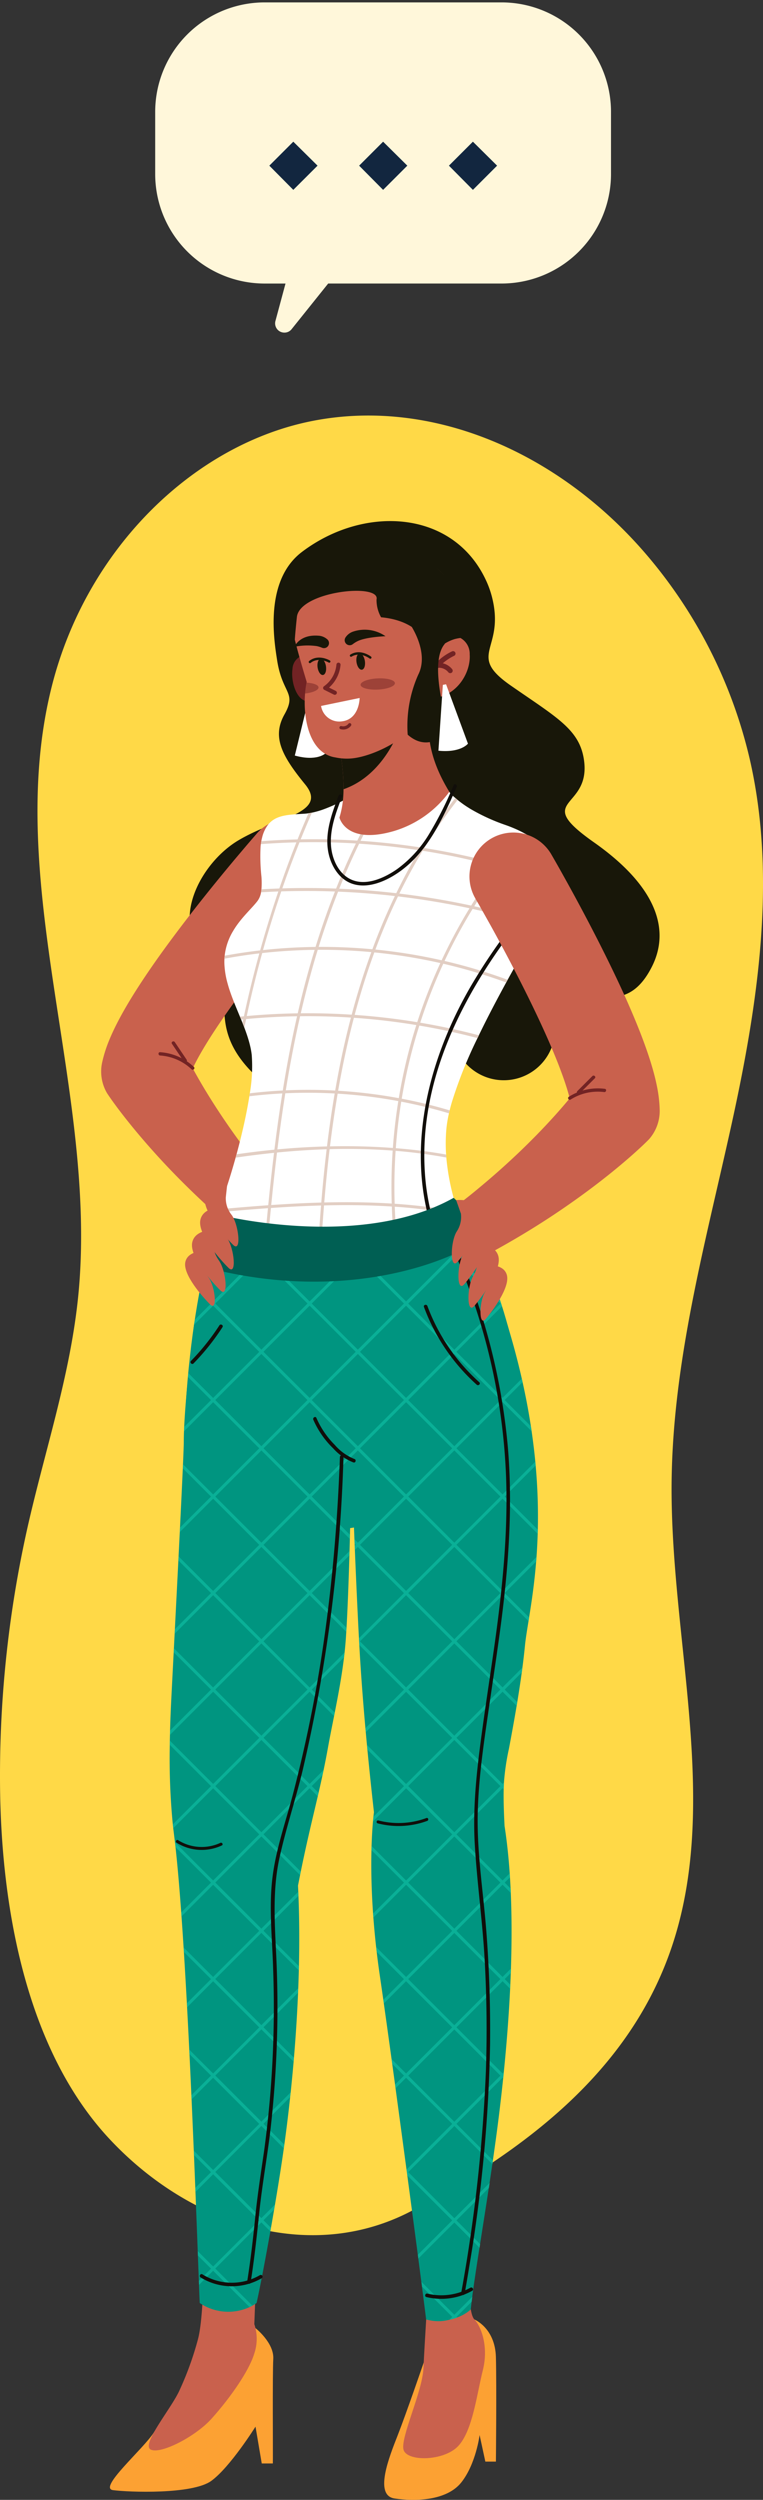 <svg xmlns="http://www.w3.org/2000/svg" xmlns:xlink="http://www.w3.org/1999/xlink" width="158.932" height="520.505" viewBox="0 0 158.932 520.505">
  <rect x="0" y="0" width="158.932" height="520.505" fill="#333333" stroke="none"/>
  <defs>
    <clipPath id="clip-path">
      <rect id="Rectángulo_38838" data-name="Rectángulo 38838" width="116.348" height="412.009" fill="none"/>
    </clipPath>
    <clipPath id="clip-path-3">
      <rect id="Rectángulo_38834" data-name="Rectángulo 38834" width="76.685" height="229.099" fill="none"/>
    </clipPath>
    <clipPath id="clip-path-4">
      <rect id="Rectángulo_38835" data-name="Rectángulo 38835" width="2.808" height="2.266" transform="translate(0)" fill="none"/>
    </clipPath>
    <clipPath id="clip-path-5">
      <rect id="Rectángulo_38836" data-name="Rectángulo 38836" width="7.151" height="2.357" transform="translate(0)" fill="none"/>
    </clipPath>
  </defs>
  <g id="Grupo_159038" data-name="Grupo 159038" transform="translate(-201.898 -2192.5)">
    <g id="Grupo_157971" data-name="Grupo 157971" transform="translate(199 2174.999)">
      <g id="Grupo_157495" data-name="Grupo 157495" transform="translate(2.898 104.02)">
        <g id="Grupo_157493" data-name="Grupo 157493" transform="translate(0 0)">
          <path id="Trazado_114544" data-name="Trazado 114544" d="M144.794,418.088c22.057-11.987,44.932-28.161,53.816-55.211,9.859-30.02-.461-63.639-.213-95.908.2-25.563,7.093-50.25,12.52-74.97s9.412-50.984,3.813-75.648a100.6,100.6,0,0,0-21.986-43.3c-18.1-20.874-44.172-32.17-68.947-27.4S76.515,72.178,69.272,101.033c-10.261,40.881,9.783,84.521,5.523,126.912-1.667,16.587-7,32.273-10.619,48.406a236.074,236.074,0,0,0-5.669,52.665c.135,27.211,5.877,56.243,22.778,74.364C98.332,421.659,123.7,429.551,144.794,418.088Z" transform="translate(-58.504 -44.565)" fill="#ffd947"/>
          <g id="Grupo_162081" data-name="Grupo 162081" transform="translate(21.073 21.977)">
            <g id="Grupo_162092" data-name="Grupo 162092" clip-path="url(#clip-path)">
              <g id="Grupo_162091" data-name="Grupo 162091" transform="translate(0)">
                <g id="Grupo_162090" data-name="Grupo 162090" clip-path="url(#clip-path)">
                  <path id="Trazado_142822" data-name="Trazado 142822" d="M23.423,6.425c12.935-9.8,31.5-8.818,38.337,5.9A19.774,19.774,0,0,1,63,15.764c2.857,11.175-5.523,11.925,3.972,18.514s14.154,9.064,15.159,15.185c1.776,10.812-11.1,8.125,2.132,17.436s15.9,18.352,12.028,25.945c-6.807,13.363-15.9-1.311-20.441,15.464-.028.1-.055.2-.083.3a10.692,10.692,0,0,1-19.528,2.525c-3.844-6.58-7.741-12.818-15.331-8.49-14.025,8-18.024,22.474-28.218,11.76s-1.332-17.829-9.1-24.138S2.033,71.3,10.234,66.448s18.73-5.667,13.845-11.64-6.912-9.884-4.293-14.55-.436-4.194-1.531-11.28c-.638-4.128-2.713-16.584,5.168-22.553" transform="translate(18.395 0)" fill="#181709"/>
                  <path id="Trazado_142823" data-name="Trazado 142823" d="M106.659,141.56q-2.871-3.2-5.56-6.527-3.2-3.962-6.121-8.1c-1.943-2.758-3.792-5.567-5.514-8.416-.862-1.424-1.69-2.86-2.475-4.293l-.15-.274c.2-.43.425-.878.661-1.333.848-1.632,1.878-3.355,2.965-5.078,2.2-3.453,4.67-6.928,7.234-10.363s5.249-6.846,7.987-10.219q2.054-2.531,4.152-5.03l2.1-2.488L113,78.2l1.036-1.191.073-.088A9.145,9.145,0,0,0,100.3,64.933l-1.153,1.326-1.115,1.3-2.2,2.6q-2.191,2.611-4.341,5.258c-2.866,3.53-5.683,7.114-8.44,10.8S77.6,93.685,75.02,97.734c-1.287,2.039-2.546,4.131-3.752,6.445-.6,1.161-1.191,2.375-1.753,3.724a27.991,27.991,0,0,0-1.533,4.768,8.9,8.9,0,0,0,.918,6.29l.037.065c.072.122.1.16.146.234l.12.179.226.334.437.628c.29.409.578.806.868,1.2.575.785,1.156,1.546,1.741,2.294,1.171,1.5,2.362,2.955,3.576,4.382q3.639,4.273,7.526,8.227t7.992,7.639q4.1,3.671,8.4,7.062Z" transform="translate(-67.767 0)" fill="#c9614d"/>
                  <path id="Trazado_142824" data-name="Trazado 142824" d="M97.254,111.276a10.558,10.558,0,0,1,6.554,2.872c.324.3.813-.183.488-.489a11.325,11.325,0,0,0-7.042-3.074c-.444-.031-.442.66,0,.691" transform="translate(-84.977 0)" fill="#722324"/>
                  <path id="Trazado_142825" data-name="Trazado 142825" d="M98.543,108.831l2.471,3.675c.246.367.845.021.6-.349l-2.471-3.675c-.246-.367-.845-.021-.6.349" transform="translate(-83.805 0)" fill="#722324"/>
                  <path id="Trazado_142826" data-name="Trazado 142826" d="M21.925,168.793s9.975.51,25.118-3.775q.313-.087.628-.18a123.468,123.468,0,0,0,17.075-6.359l.579-.267a136,136,0,0,0,14.318-7.725,45.508,45.508,0,0,1-2.582-6.033q-.119-.33-.234-.674a47.619,47.619,0,0,1-2.411-11.265c-.017-.206-.031-.413-.044-.62a34.294,34.294,0,0,1,.056-5.337,25.389,25.389,0,0,1,.537-3.246c.046-.2.093-.406.145-.613.13-.542.279-1.093.442-1.657a91.989,91.989,0,0,1,5.362-13.4c.093-.192.186-.387.279-.581,1.8-3.727,3.777-7.481,5.7-11,.1-.186.205-.372.3-.556,1.467-2.669,2.893-5.194,4.178-7.459l.4-.7.861-1.519q.441-.775.858-1.488c.109-.188.219-.374.324-.553,1.471-2.507,2.614-4.366,2.779-5.4.135-.851.254-1.732.31-2.626.015-.217.025-.436.031-.653a13.418,13.418,0,0,0-.052-1.614c-.024-.273-.059-.543-.107-.816a9.365,9.365,0,0,0-.424-1.63,7.2,7.2,0,0,0-.336-.814,11.421,11.421,0,0,0-4.763-4.893q-.267-.161-.554-.318c-.252-.141-.516-.279-.789-.415s-.578-.281-.884-.42c-.7-.312-1.449-.615-2.265-.9a40.3,40.3,0,0,1-7.089-3.219c-.248-.142-.481-.287-.706-.432a20.849,20.849,0,0,1-2.2-1.582c-.167-.137-.324-.273-.473-.405a7.986,7.986,0,0,1-2.165-2.655l-12,1.4-.781.091-6.83.8a32.824,32.824,0,0,1-5.879,2.81q-.486.167-.979.31c-.411.117-.822.223-1.231.306-.244.051-.486.1-.726.128-.278.043-.555.074-.828.091-2.86.181-5.3.2-6.971,1.646a4.88,4.88,0,0,0-.6.62A7.113,7.113,0,0,0,36.045,65.9c-.066.25-.12.5-.165.754-.015.074-.027.149-.039.223-.023.13-.042.263-.06.393s-.036.285-.05.427a39.225,39.225,0,0,0,.178,6.35,16.926,16.926,0,0,1,0,2.626c-.021.213-.048.419-.085.62a4.128,4.128,0,0,1-.723,1.785c-1.064,1.411-3.015,3.132-4.579,5.45-.064.1-.128.191-.19.29-.105.163-.206.328-.306.5-.041.066-.08.132-.121.2a12.625,12.625,0,0,0-1.618,4.655c-.015.106-.027.211-.037.318-.017.147-.029.294-.04.445,0,.059-.008.119-.008.181a11.013,11.013,0,0,0-.006,1.234,17.688,17.688,0,0,0,.667,3.948c.066.259.145.513.221.773.252.814.542,1.624.852,2.434.117.308.237.618.359.926.37.921.756,1.841,1.134,2.756.083.2.164.4.244.6.1.233.192.467.285.7v0q.2.489.385.979v0c.386,1.015.733,2.025,1.01,3.033.072.26.136.521.2.783a16.147,16.147,0,0,1,.329,1.831,32.581,32.581,0,0,1-.4,8.033c-.025.163-.05.326-.074.49-.007.043-.015.086-.021.13-.227,1.44-.506,2.942-.824,4.463-.071.343-.145.684-.219,1.029v0c-.486,2.213-1.042,4.446-1.622,6.578-.066.238-.131.472-.194.705-.532,1.915-1.081,3.738-1.608,5.374q-.523,1.628-1,3.172v.008c-.227.744-.446,1.463-.657,2.176-.017.053-.031.107-.045.159v.01c-.05.159-.1.312-.141.469-4.8,16.434-5.157,24.883-5.157,24.883" transform="translate(-2.521 0)" fill="#fff"/>
                  <path id="Trazado_142827" data-name="Trazado 142827" d="M25.05,77.29q1.776-.1,3.552-.169l.043,0c.207-.006.411-.014.618-.018q5.584-.183,11.174.027l.657.025h0q5.928.245,11.827.919c.216.023.436.048.654.074h0q7.029.831,13.965,2.271c.31.064.62.13.93.2.214.046.427.091.64.139q6.877,1.5,13.6,3.587c.109-.188.219-.374.324-.554q-6.709-2.089-13.581-3.591c-.215-.05-.428-.1-.642-.14Q61.4,78.46,53.865,77.561h0c-.219-.029-.436-.054-.655-.079q-3.769-.437-7.556-.7-2.157-.148-4.317-.238c-.221-.012-.44-.02-.659-.027q-5.6-.216-11.2-.041c-.207.006-.413.012-.622.021q-1.863.062-3.721.171c-.021.213-.048.42-.085.62" transform="translate(8.257 0)" fill="#e2cec3"/>
                  <path id="Trazado_142828" data-name="Trazado 142828" d="M31.674,91.115q3.561-.663,7.161-1.089c.031,0,.064-.008.1-.01.2-.025.4-.048.6-.07q5.442-.6,10.923-.67c.215,0,.432-.006.647-.008,3.723-.023,7.449.136,11.157.481.211.019.422.04.633.06a112.938,112.938,0,0,1,13.744,2.219l.612.139a111.8,111.8,0,0,1,13.109,3.9c.1-.185.205-.371.3-.555q-1.758-.651-3.537-1.234-4.741-1.562-9.606-2.69c-.2-.048-.407-.093-.611-.138a112.88,112.88,0,0,0-13.792-2.238l-.632-.06q-5.578-.523-11.191-.492c-.217,0-.432,0-.648.006-3.653.042-7.306.259-10.939.657-.2.021-.4.044-.6.069q-3.709.424-7.384,1.1c-.017.147-.029.293-.04.444,0,.06-.008.12-.008.182" transform="translate(-5.989 0)" fill="#e2cec3"/>
                  <path id="Trazado_142829" data-name="Trazado 142829" d="M37.677,103.186c.083.2.163.4.244.6.149-.017.295-.031.444-.045.2-.021.4-.04.6-.056q5.284-.494,10.595-.581h.015c.211,0,.423-.006.634-.008q5.3-.062,10.585.283c.209.012.419.027.628.041q6.531.456,13,1.519c.209.035.418.068.626.105q6.112,1.032,12.118,2.606c.094-.192.186-.387.279-.581-.02-.006-.043-.01-.064-.016q-6.009-1.575-12.14-2.61-.313-.056-.627-.105-6.474-1.066-13.029-1.521l-.628-.043q-5.293-.345-10.6-.29c-.211,0-.424.005-.635.009h0q-5.314.077-10.614.56l-.6.057c-.274.025-.547.052-.822.081" transform="translate(-8.765 0)" fill="#e2cec3"/>
                  <path id="Trazado_142830" data-name="Trazado 142830" d="M43.78,119.634c-.006.043-.014.087-.021.13.533-.066,1.069-.126,1.6-.182q2.622-.271,5.256-.411l.63-.031a102.742,102.742,0,0,1,10.279.044c.209.012.416.022.624.037a102.565,102.565,0,0,1,12.635,1.549c.2.036.407.075.61.114a102.259,102.259,0,0,1,9.94,2.428c.045-.2.093-.407.144-.614a102.094,102.094,0,0,0-9.983-2.432c-.2-.039-.407-.076-.61-.113a102.949,102.949,0,0,0-12.63-1.54q-.313-.021-.622-.037-5.139-.282-10.288-.047l-.63.031q-3.439.176-6.864.584c-.024.164-.049.327-.074.49" transform="translate(-12.892 0)" fill="#e2cec3"/>
                  <path id="Trazado_142831" data-name="Trazado 142831" d="M44.647,131.837c-.066.238-.13.471-.194.705q3.967-.584,7.992-1,.312-.035.626-.064,5.145-.508,10.335-.684l.626-.019a127.56,127.56,0,0,1,13.136.3c.2.016.4.031.608.049a104.317,104.317,0,0,1,10.564,1.393c-.016-.207-.031-.413-.043-.62-2.61-.469-5.236-.827-7.874-1.091q-1.3-.131-2.608-.234c-.2-.016-.4-.03-.607-.047q-6.528-.486-13.1-.333c-.209,0-.417.007-.626.013q-5.166.13-10.325.618c-.21.018-.419.039-.628.059q-3.951.385-7.878.957" transform="translate(-16.445 0)" fill="#e2cec3"/>
                  <path id="Trazado_142832" data-name="Trazado 142832" d="M41.808,143.91l.126-.012.622-.058c3.141-.285,6.283-.55,9.43-.773l.624-.043c3.475-.24,6.953-.424,10.432-.519.209-.008.415-.012.624-.016,3.593-.089,7.186-.083,10.781.057q1.671.066,3.339.172c.205.012.407.025.612.039a111,111,0,0,1,13.389,1.7c-.079-.219-.157-.444-.234-.673a112.309,112.309,0,0,0-13.174-1.641c-.2-.014-.409-.029-.611-.041-4.674-.293-9.366-.341-14.052-.227-.207,0-.416.01-.622.016q-3.787.106-7.565.335-1.431.084-2.859.184c-.209.012-.415.027-.624.041-3.161.221-6.316.486-9.471.771l-.581.054a.259.259,0,0,0-.041,0c0,.051,0,.1,0,.155v.01c-.05.159-.1.312-.141.469" transform="translate(-17.247 0)" fill="#e2cec3"/>
                  <path id="Trazado_142833" data-name="Trazado 142833" d="M21.93,67.267q1.774-.136,3.553-.225,1.924-.1,3.85-.145l.656-.012q5.871-.119,11.739.244c.226.012.451.027.677.043q6.306.413,12.558,1.372c.224.033.449.068.673.1a145.965,145.965,0,0,1,15.587,3.341c.215.058.429.116.644.176h0q5.665,1.57,11.189,3.6c.014-.217.024-.436.031-.653q-3.688-1.354-7.449-2.5-1.677-.512-3.364-.979h0c-.218-.064-.433-.122-.646-.182a146.308,146.308,0,0,0-15.645-3.374c-.225-.035-.45-.07-.674-.1Q49.037,67,42.7,66.575c-.228-.017-.452-.031-.679-.044q-5.881-.364-11.783-.26c-.218,0-.437.008-.658.015q-3.778.083-7.548.365c-.014.075-.027.149-.039.224-.023.13-.041.262-.061.392" transform="translate(11.329 0)" fill="#e2cec3"/>
                  <path id="Trazado_142834" data-name="Trazado 142834" d="M27.666,142.1c0,.207.012.413.018.62a112.126,112.126,0,0,0,1.686,15.761l.579-.267A111.567,111.567,0,0,1,28.3,142.757c-.006-.207-.014-.411-.018-.618q-.147-4.59.088-9.182c.031-.611.069-1.223.11-1.834q.018-.276.039-.552.354-4.869,1.134-9.686c.033-.207.067-.412.1-.618a111.022,111.022,0,0,1,3.669-15.228c.062-.2.126-.4.192-.6a109.367,109.367,0,0,1,4.794-12.271c.089-.194.18-.388.271-.583q.82-1.753,1.706-3.479,1.927-3.756,4.135-7.354c.113-.186.227-.372.345-.557q2.562-4.136,5.479-8.03h0c.132-.179.269-.359.4-.537h0q2.445-3.235,5.13-6.285c-.177-.107-.363-.213-.553-.318Q52.6,68.135,50.1,71.445c-.093.122-.183.244-.274.366-.044.06-.089.118-.131.178q-2.916,3.91-5.477,8.064c-.116.186-.231.372-.343.56a111.485,111.485,0,0,0-5.812,10.833c-.091.194-.182.388-.271.583a110.6,110.6,0,0,0-4.808,12.3l-.192.6q-1.122,3.533-2,7.138-.976,4.011-1.653,8.081c-.035.205-.068.411-.1.618q-.781,4.851-1.132,9.752c-.015.182-.029.366-.04.55q-.372,5.5-.2,11.025" transform="translate(32.855 0)" fill="#e2cec3"/>
                  <path id="Trazado_142835" data-name="Trazado 142835" d="M42.1,165.018c.209-.058.417-.118.628-.18.289-7.457.661-14.911,1.269-22.349.014-.207.031-.412.049-.618q.18-2.191.391-4.383.322-3.355.727-6.71c.023-.2.046-.391.072-.587q.674-5.5,1.6-10.97c.035-.2.068-.4.1-.607.891-5.112,1.969-10.186,3.287-15.2.052-.2.106-.4.16-.6,1.171-4.389,2.524-8.728,4.093-13q.111-.3.223-.6c.045-.122.091-.244.136-.365q2.046-5.443,4.57-10.7h0c.094-.2.187-.39.284-.585h0Q61.92,73,64.539,68.648c.113-.192.229-.385.347-.577a104.086,104.086,0,0,1,6.94-10.018c-.167-.137-.324-.273-.473-.405a103.57,103.57,0,0,0-7.141,10.32q-.175.288-.347.577-.5.83-.983,1.673-2.052,3.567-3.843,7.265c-.1.2-.193.392-.285.589q-2.6,5.426-4.685,11.076c-.074.2-.148.4-.223.6-1.562,4.272-2.917,8.622-4.089,13.019-.053.2-.107.4-.159.605q-1.431,5.442-2.5,10.963-.413,2.117-.779,4.24c-.037.2-.072.4-.107.607q-.936,5.491-1.6,11.019c-.024.2-.047.4-.072.593q-.663,5.532-1.114,11.091-.027.308-.051.618c-.608,7.492-.982,15.007-1.273,22.513" transform="translate(2.426 0)" fill="#e2cec3"/>
                  <path id="Trazado_142836" data-name="Trazado 142836" d="M56.852,57.275a.31.31,0,0,1,0-.62.31.31,0,0,1,0,.62" transform="translate(2.644 0)" fill="#e2cec3"/>
                  <path id="Trazado_142837" data-name="Trazado 142837" d="M56.738,163.179c-.033.4.587.4.62,0,.539-6.721,1.089-13.445,1.75-20.156.019-.206.039-.411.06-.617q.291-2.941.616-5.876.277-2.526.586-5.05c.027-.219.054-.438.083-.659q.726-5.852,1.649-11.68.046-.308.1-.612c.839-5.176,1.818-10.329,2.984-15.438.045-.205.092-.407.14-.612q1.342-5.8,3.027-11.529c.167-.562.335-1.122.508-1.682.062-.2.126-.407.19-.612q1.811-5.823,4.046-11.5h0c.078-.2.157-.4.24-.605q1.9-4.761,4.14-9.375c.1-.2.194-.4.294-.6q2.389-4.862,5.181-9.516c.079-.133.16-.267.242-.4.052-.089.108-.18.161-.269l-.781.091q-2.968,4.9-5.481,10.05-.148.3-.291.6-1.414,2.919-2.689,5.9-.74,1.736-1.436,3.486c-.082.2-.163.405-.239.607Q70.2,82.818,68.4,88.663c-.064.2-.127.409-.189.613q-2,6.537-3.522,13.211h0c-.046.205-.093.409-.139.612h0q-1.407,6.189-2.475,12.447-.261,1.506-.5,3.014c-.035.205-.066.407-.1.612q-.93,5.838-1.647,11.709-.043.332-.081.663-.666,5.445-1.2,10.9c-.021.207-.039.413-.06.62-.659,6.7-1.209,13.407-1.746,20.112" transform="translate(-23.745 0)" fill="#e2cec3"/>
                  <path id="Trazado_142838" data-name="Trazado 142838" d="M72.438,104.481v0q.2.489.384.979.18-.893.37-1.783c.044-.211.089-.421.134-.632q1.414-6.592,3.215-13.1.084-.313.174-.627,1.726-6.163,3.8-12.219.1-.309.215-.622,1.675-4.84,3.582-9.593c.081-.205.163-.409.248-.614q1.131-2.8,2.345-5.568-.364.078-.725.128Q85,63.54,83.9,66.286c-.083.2-.163.409-.244.611q-1.739,4.377-3.281,8.825c-.089.258-.18.519-.268.777q-.106.309-.211.62Q77.835,83.2,76.114,89.388c-.06.208-.118.419-.176.628q-1.791,6.5-3.207,13.089c-.045.211-.091.419-.134.63-.054.248-.107.5-.159.746" transform="translate(-42.997 0)" fill="#e2cec3"/>
                  <path id="Trazado_142839" data-name="Trazado 142839" d="M90.944,146.753a.31.31,0,0,0,.62,0q.018-1.457.06-2.913c0-.207.01-.416.018-.622.021-.707.046-1.416.077-2.122-.228.744-.447,1.463-.657,2.175a.269.269,0,0,0-.042.005c0,.051,0,.1,0,.155v.01c-.006.151-.01.3-.014.457q-.041,1.425-.058,2.855" transform="translate(-66.315 0)" fill="#e2cec3"/>
                  <path id="Trazado_142840" data-name="Trazado 142840" d="M49.684,84.034c-11.371,14.714-20.392,32.4-19.175,51.49a47.827,47.827,0,0,0,3.59,15.5c.186.44-.534.633-.717.2-7.579-18.027-2.695-38.281,6.807-54.56a122.948,122.948,0,0,1,8.969-13.157c.292-.378.815.152.526.526" transform="translate(36.913 0)" fill="#110e0a"/>
                  <path id="Trazado_142841" data-name="Trazado 142841" d="M52.849,374.451s4.319,1.76,4.479,7.838,0,21.755,0,21.755h-2.2l-1.195-5.528s-.76,6.008-3.8,9.847-9.6,4-13.917,3.359-1.12-8.638.64-13.117,5.44-15.2,5.44-15.2Z" transform="translate(24.896 0)" fill="#fca133"/>
                  <path id="Trazado_142842" data-name="Trazado 142842" d="M50.088,365.759s-.137,7.413,1.142,8.692,3.04,5.439,1.76,10.558-2.133,12.584-5.119,15.783S37.1,404.1,36.46,401.539s3.946-12.051,4.159-16.957,1.067-18.129,1.067-18.129Z" transform="translate(26.514 0)" fill="#c9614d"/>
                  <path id="Trazado_142843" data-name="Trazado 142843" d="M25.525,191.206c.008.3.014.6.023.9.01.345.018.692.029,1.043.008.269.014.538.022.81s.017.569.025.856c.161,5.5.376,11.465.606,17.186.012.306.022.612.035.915l.018.453c.013.283.025.566.035.847.294,7.143.6,13.744.848,18.364.024.494.051.963.076,1.409.01.223.023.442.035.653.273,4.854.682,10.453,1.236,16.687.025.268.049.537.074.807q.119,1.308.244,2.653c.031.325.062.649.093.976v.008q.6,6.18,1.37,13.06s-.046.312-.11.917c-.027.269-.06.6-.093.978-.1,1.184-.223,2.909-.293,5.124-.008.279-.017.566-.023.859-.082,3.416-.039,7.868.335,13.209q.024.348.052.705c0,.039.006.078.008.118q.219,2.91.576,6.151c.037.33.077.663.116,1l0,0q.285,2.445.669,5.064c.207,1.4.445,3.058.711,4.922.035.254.073.512.108.774.473,3.337,1.02,7.275,1.609,11.548.046.339.093.678.139,1.021q.291,2.107.591,4.306c.033.256.068.516.1.775.746,5.483,1.529,11.283,2.285,16.928.056.411.112.822.165,1.233.79,5.889,1.542,11.569,2.191,16.5.035.262.068.523.1.781.225,1.723.438,3.347.632,4.851.046.345.089.684.132,1.017.364,2.816.662,5.151.868,6.824a8.883,8.883,0,0,0,4.812.074c.147-.03.294-.065.442-.1.056-.014.114-.031.172-.045.2-.054.409-.114.611-.18.069-.023.137-.045.2-.07s.134-.048.2-.072a8.7,8.7,0,0,0,2.853-1.67c.056-.521.12-1.072.192-1.657.008-.062.015-.122.023-.184.033-.26.068-.527.1-.8l0-.028c.372-2.837.9-6.3,1.511-10.189.039-.252.078-.506.119-.762.567-3.616,1.195-7.575,1.823-11.715.053-.345.1-.69.157-1.04q.291-1.927.578-3.9c.038-.256.075-.512.112-.77.229-1.6.456-3.213.676-4.833.473-3.494.989-7.653,1.467-12.238.045-.436.09-.874.134-1.318.541-5.36,1.02-11.254,1.314-17.327.012-.281.027-.562.039-.843q.056-1.246.1-2.5c.013-.3.023-.607.031-.913.172-5.24.188-10.548-.031-15.7-.012-.308-.024-.616-.041-.921-.037-.8-.081-1.593-.132-2.385q-.025-.416-.054-.828c-.235-3.395-.585-6.7-1.072-9.829-.172-3.349-.225-5.723-.182-7.612l.006-.2c0-.108.006-.215.01-.318.005-.129.009-.253.015-.376s.008-.224.014-.333c0-.079.009-.157.013-.233a49.811,49.811,0,0,1,1.043-7.042q.881-4.657,1.6-8.895c.042-.254.085-.506.126-.756q.534-3.244.947-6.234l0,0c.045-.343.091-.682.136-1.018q.311-2.365.527-4.567c.132-1.347.407-3.029.734-5.047,0-.017.006-.031.008-.048.031-.186.06-.376.091-.57.008-.048.014-.1.022-.143.507-3.14,1.1-7.035,1.474-11.694.008-.089.014-.178.022-.267.013-.157.025-.316.035-.475.007-.07.013-.142.017-.215q.165-2.268.246-4.766c.01-.285.016-.571.023-.86a118.574,118.574,0,0,0-.451-13.4c-.023-.267-.047-.537-.072-.808q-.291-3.029-.76-6.281c-.05-.345-.1-.69-.155-1.039l0,0c-.451-2.944-1.023-6.023-1.738-9.235q-.078-.36-.161-.721c-.825-3.622-1.829-7.414-3.044-11.377l-5.857,1.064-1.077.2-6.938,1.26-.746.136-15.8,2.87-1.208.219-.569.1c-.181-.381-.312-.007-.4.971-.025.268-.046.584-.062.944-.033.647-.054,1.432-.067,2.339-.047,3.32.027,8.262.174,13.934" transform="translate(26.527 0)" fill="#009580"/>
                  <path id="Trazado_142844" data-name="Trazado 142844" d="M58.758,270.639a17.264,17.264,0,0,1-10.322.511.31.31,0,0,1,.165-.6,16.671,16.671,0,0,0,9.992-.511c.375-.138.537.461.165.6" transform="translate(9.162 0)" fill="#110e0a"/>
                  <path id="Trazado_142845" data-name="Trazado 142845" d="M99.131,181.237S96.112,158,85.251,142.785c0,0-28.112,12.3-50.437,5.625,0,0-7.733,24.488-5.759,60.437,0,0,61.639,12.282,70.076-27.61" transform="translate(-11.517 0)" fill="#009580"/>
                  <path id="Trazado_142846" data-name="Trazado 142846" d="M89.688,397.91c2.121-3.421,21.132-21.655,21.132-21.655s3.886,3.046,3.7,6.4c-.179,3.194-.045,20.006-.092,21.777H112.12l-1.3-7.67s-5.256,8.409-9.2,11.288-17.28,2.362-20.479,1.935,6.428-8.655,8.549-12.076" transform="translate(-78.67 0)" fill="#fca133"/>
                  <path id="Trazado_142847" data-name="Trazado 142847" d="M106.26,367.2l-.305,8.229a9.54,9.54,0,0,1,0,6.079c-1.067,3.625-5.1,9.38-8.958,13.65-3.325,3.683-10.451,7.358-12.584,6.4s4.052-8.318,5.865-12.157A65.878,65.878,0,0,0,94.206,378.6c.994-3.663,1.132-12.278,1.132-12.278Z" transform="translate(-74.052 0)" fill="#c9614d"/>
                  <path id="Trazado_142848" data-name="Trazado 142848" d="M64.884,271.357c.008.087.019.176.027.262.016.137.031.273.047.409,0,.042.011.081.015.122.045.418.1.829.149,1.238q.1.811.208,1.7c.038.325.077.658.114,1,.417,3.767.816,8.414,1.194,13.612.019.273.039.548.058.823.149,2.078.293,4.239.434,6.465q.032.468.06.942c.217,3.444.423,7.031.622,10.688.014.279.031.558.045.839.157,2.9.308,5.851.451,8.8.016.31.031.62.047.93.139,2.869.273,5.741.4,8.58.012.283.025.564.039.845.161,3.647.316,7.232.459,10.687.012.307.027.613.037.919.1,2.351.19,4.637.277,6.833,0,.08.006.161.01.24.007.163.013.326.019.487l.006.12c.18,4.579.339,8.756.473,12.316.007.157.013.31.017.463s.012.306.016.455c.077,1.981.143,3.752.2,5.273.006.144.01.289.016.429,0,.1.009.195.013.29,0,.043,0,.084,0,.128.062,1.6.111,2.878.153,3.768a10.628,10.628,0,0,0,10.366.864l0,0c.074-.033.149-.068.221-.107.045-.021.091-.044.136-.069.075-.039.149-.08.223-.121a7.911,7.911,0,0,0,.891-.565c.4-1.638,1.587-7.673,2.87-14.886q.067-.372.132-.75c.219-1.236.44-2.5.659-3.788q.09-.527.18-1.059c.667-3.949,1.314-8,1.837-11.691.037-.26.072-.518.107-.775.056-.4.112-.8.163-1.188.362-2.69.719-5.616,1.054-8.721l0-.014c.031-.3.064-.6.1-.908,0-.022.006-.043.009-.066.214-2.058.421-4.19.611-6.382.023-.269.046-.541.068-.814.364-4.335.666-8.893.86-13.554.012-.308.025-.614.037-.922q.072-1.85.12-3.719c.008-.287.014-.574.021-.861.109-4.872.093-9.806-.1-14.672,0-.023,0-.046,0-.068-.01-.261-.02-.519-.033-.779-.018-.43-.039-.86-.06-1.29q.218-1.117.43-2.167.018-.1.039-.2c.035-.182.073-.362.108-.54,1.316-6.465,2.477-11.122,3.537-15.674.056-.237.112-.477.167-.714.281-1.215.554-2.428.821-3.672q.12-.555.237-1.118c.312-1.5.618-3.054.916-4.721.351-1.965.795-4.151,1.256-6.473.049-.244.1-.49.144-.736.719-3.643,1.461-7.593,1.936-11.537.042-.333.079-.666.116-1q.159-1.47.263-2.924c.029-.425.057-.878.086-1.355.017-.269.033-.546.052-.831.221-3.9.43-9.242.6-15.106q.014-.451.025-.907c.023-.826.046-1.663.068-2.506.006-.285.013-.572.021-.859.132-5.375.227-10.986.264-16.2,0-.3,0-.593.007-.887s0-.56,0-.836c0-.339,0-.676,0-1.011,0-.295,0-.589,0-.88.012-5.7-.056-10.682-.232-13.992-.045-.812-.1-1.523-.152-2.12-.023-.242-.048-.463-.073-.665l-.117-.027-15.569-3.643-.715-.167-4.9-1.147,0,0-1.151-.268-9.515-2.226-.276-.066h0s0,.017-.007.05c0,.014,0,.035-.008.058-.008.068-.021.163-.035.287-.161,1.26-.674,5.384-1.155,10.11-.029.264-.056.531-.083.8-.349,3.492-.669,7.236-.816,10.356a.11.11,0,0,1,0,.025c-.006.148-.012.295-.019.442s-.014.305-.018.456c-.029.775-.044,1.5-.044,2.164,0,.611-.062,2.291-.165,4.706-.012.273-.025.552-.037.843-.145,3.232-.351,7.56-.587,12.331-.014.308-.031.618-.045.928-.083,1.653-.168,3.351-.252,5.07-.015.279-.029.56-.042.841-.243,4.841-.5,9.81-.729,14.323-.017.312-.031.624-.048.932q-.079,1.559-.154,3.027c-.015.283-.029.56-.044.836v0c-.314,6.113-.552,10.735-.6,11.923-.064,1.455-.118,2.918-.157,4.381,0,.031,0,.06,0,.091-.009.27-.015.543-.021.814-.01.4-.019.795-.025,1.194,0,.291-.01.58-.012.872a142.793,142.793,0,0,0,.63,16.554" transform="translate(-49.961 0)" fill="#009580"/>
                  <g id="Grupo_162083" data-name="Grupo 162083" transform="translate(14.293 145.426)" opacity="0.5">
                    <g id="Grupo_162082" data-name="Grupo 162082">
                      <g id="Grupo_162081-2" data-name="Grupo 162081" clip-path="url(#clip-path-3)">
                        <path id="Trazado_142849" data-name="Trazado 142849" d="M61.683,209.854l1.223,1.225c-.008.287-.014.575-.021.86L60.9,209.951c.26-.029.523-.062.785-.1M77.776,366.609l6.864,6.864,3.756-3.756,0,.028c-.035.273-.07.541-.1.8-.008.061-.014.121-.023.184l-3.186,3.185.141.14c-.068.026-.135.05-.2.073l-.2.071q-.3.1-.612.179l-.171.046c-.149.034-.3.069-.442.1l.609-.61-6.289-6.289c-.044-.332-.087-.672-.133-1.017M61.683,209.854l1.223,1.225c-.008.287-.014.575-.021.86L60.9,209.951c.26-.029.523-.062.785-.1M25.37,254.8c0-.291.008-.58.013-.872l9.02,9.023,9.606-9.607L34.4,243.741l-9,9c.006-.27.013-.543.021-.814,0-.031,0-.06,0-.091l8.533-8.533-7.773-7.771v0c.015-.277.029-.554.044-.837l8.169,8.17,9.606-9.606L34.4,223.646l-8.014,8.016c.016-.308.031-.62.047-.932l7.527-7.524-6.8-6.8c.012-.281.027-.562.041-.841l7.2,7.2,9.606-9.6L34.4,203.552,27.459,210.5c.014-.31.031-.62.045-.928l6.459-6.459-5.669-5.667-.2-.2c.013-.291.025-.57.037-.843L34.4,202.67l9.606-9.606L34.4,183.457l-5.971,5.973-.095.1c0-.151.013-.3.019-.457s.012-.293.018-.442a.1.1,0,0,0,0-.025l.091-.091,5.5-5.494-4.77-4.77-.054-.052c.027-.271.052-.539.076-.808l5.188,5.188,9.606-9.6L34.4,163.363l-3.981,3.982c.014-.1.029-.2.043-.3,0-.022.006-.043.009-.058l.006-.049h0q.046-.319.093-.633l3.388-3.388-2.407-2.407c.046-.252.093-.5.139-.743L34.4,162.48l9.606-9.607-3.031-3.031c.339.05.678.1,1.019.136l2.454,2.455,2.089-2.089c.283.013.568.023.851.031l-2.5,2.5L54.5,162.48l9.606-9.607-3.391-3.39.762-.118,3.069,3.068,4.609-4.61c.4-.1.785-.189,1.17-.287l-5.337,5.337,9.6,9.607,9.606-9.607-7.232-7.231.668-.215,7.006,7.006,3.8-3.795c.105.19.206.38.308.572l-3.664,3.663,8.963,8.963c.184.552.362,1.1.531,1.639l-4.758,4.758-4.736,4.736,9.608,9.6,4.029-4.029q.084.363.161.721l-.419.422-3.331,3.328,2.42,2.42,3.068,3.066,0,0c.054.349.105.694.155,1.04l-3.453-3.455-2.632-2.632-9.608,9.607,4.788,4.788,4.82,4.818,6.845-6.845c.025.27.05.541.073.808l-6.478,6.477,6.928,6.928c-.006.289-.012.574-.023.859l-7.345-7.345-9.608,9.606,9.608,9.6,7.1-7.1c0,.072-.01.145-.016.215-.011.159-.023.318-.035.475-.009.089-.015.178-.023.267l-6.585,6.585,5.112,5.109c-.009.048-.015.1-.023.143-.031.194-.06.384-.091.57,0,.016-.006.031-.008.047l-5.43-5.429-9.608,9.607,9.608,9.606,4.169-4.17c-.045.337-.091.676-.136,1.019l0,0L95.128,243.3l2.645,2.645c-.042.25-.085.5-.126.756l-2.959-2.959-9.608,9.606,9.608,9.607.316-.318-.012.234c-.006.109-.011.219-.015.332s-.01.248-.014.375c0,.107-.009.212-.011.319l-.006.2-.258-.258-9.608,9.6,9.608,9.606,1.512-1.512c.019.274.038.551.054.828l-1.126,1.126,1.258,1.257c.017.306.029.615.042.923l-1.74-1.74-9.608,9.6,9.608,9.608,1.771-1.773c-.009.3-.019.609-.031.914l-1.3,1.3,1.2,1.2c-.012.281-.026.561-.039.843l-1.6-1.6-9.608,9.606,9.608,9.606.285-.286c-.043.445-.089.883-.134,1.319l-.151-.152-9.608,9.607L92.7,341.34q-.055.387-.111.771l-7.945-7.944-9.6,9.6,9.6,9.609,7.366-7.368c-.052.349-.1.694-.157,1.039L85.08,353.82l4.947,4.946c-.042.257-.081.511-.12.763l-5.267-5.267-7.5,7.5c-.035-.259-.068-.518-.1-.781L84.2,353.82l-9.347-9.347q-.081-.618-.166-1.235l9.513-9.513-9.606-9.607L72.4,326.311c-.037-.259-.072-.518-.105-.775l1.857-1.858L71.7,321.23c-.046-.343-.093-.681-.139-1.02l3.027,3.027,9.606-9.606-9.606-9.606-4.636,4.636c-.035-.262-.072-.52-.108-.775l4.3-4.3L68.468,297.9l0,0c-.039-.335-.078-.669-.116-1l6.242,6.245,9.606-9.608-9.606-9.6-6.818,6.817c0-.038-.006-.077-.008-.116-.019-.238-.035-.473-.052-.706l6.438-6.435-6.773-6.773q.011-.439.023-.86l7.19,7.191,9.606-9.606-9.606-9.6-6.9,6.9c.034-.383.067-.709.093-.978l6.364-6.362-7.624-7.624-.093-.975,8.157,8.159,9.606-9.607-9.606-9.606-8.4,8.4q-.036-.405-.074-.808l8.035-8.033-9.306-9.306c-.024-.446-.051-.915-.076-1.409l9.382-9.38L64.545,213.6l-.622.622c-.011-.281-.023-.564-.035-.847l.217-.217-.236-.236c-.012-.3-.023-.609-.035-.915l.711.711,9.607-9.608L64.545,193.5l-9.606,9.606,6.744,6.744,1.223,1.225c-.008.287-.014.575-.021.86L54.5,203.552l-7.066,7.064-2.542,2.542,9.608,9.6,8.318-8.318c-.008.3-.016.6-.025.907l-7.853,7.854,7.252,7.252q-.027.428-.051.83L54.5,223.646l-9.608,9.607,9.608,9.606,7.291-7.292c-.037.331-.074.664-.115,1L54.939,243.3l4.8,4.8c-.048.246-.1.491-.145.735l-5.095-5.1-9.608,9.606,9.608,9.607,2.924-2.923c-.079.376-.157.748-.238,1.117l-2.246,2.246,1.426,1.426-.168.715-1.7-1.7-9.608,9.6,7.769,7.767c-.035.178-.072.357-.107.538-.015.067-.027.133-.04.2l-8.062-8.065-9.6,9.608,9.6,9.6,7.692-7.692c.013.26.023.519.034.779,0,.022,0,.046,0,.068l-7.288,7.285,7.387,7.387q-.009.431-.021.862l-7.806-7.806-9.6,9.6,9.6,9.606,7.686-7.685c-.012.308-.024.614-.037.921l-7.209,7.207,6.35,6.348c-.023.272-.046.544-.069.814l-6.721-6.722-9.6,9.607,9.6,9.607,6.11-6.111c0,.024,0,.043-.008.067-.031.3-.065.608-.1.906l0,.015-5.564,5.563,4.347,4.347c-.035.255-.07.513-.107.774l-4.68-4.679-9.6,9.6,9.6,9.609,2.843-2.844q-.09.532-.179,1.06l-2.224,2.224,1.564,1.563c-.043.254-.086.5-.132.75l-1.872-1.871-9.6,9.606,7.717,7.717c-.075.041-.149.082-.224.121a1.335,1.335,0,0,1-.136.069c-.072.039-.146.075-.221.108l0,0L34.4,364.307l-2.944,2.944c0-.043,0-.084,0-.127l-.012-.289c-.007-.14-.011-.286-.017-.431l2.537-2.536-2.737-2.736c-.005-.148-.011-.3-.017-.454s-.01-.306-.016-.464l3.21,3.212,9.606-9.606L34.4,344.214,30.719,347.9l-.006-.119c-.006-.161-.012-.325-.018-.489,0-.078-.007-.158-.011-.239l3.279-3.28-3.556-3.552c-.01-.306-.024-.612-.037-.92l4.033,4.032,9.606-9.606L34.4,324.118l-4.491,4.495c-.015-.282-.027-.563-.04-.845l4.091-4.09-4.492-4.491c-.016-.31-.03-.621-.047-.93l4.979,4.98,9.606-9.606L34.4,304.025l-5.43,5.43c-.014-.281-.03-.559-.045-.838l5.035-5.035-5.657-5.655c-.018-.315-.039-.629-.06-.941l6.157,6.157,9.606-9.608-9.606-9.6-6.591,6.591c-.018-.276-.039-.55-.057-.822l6.208-6.209-7.4-7.4c-.037-.34-.076-.672-.113-1l7.956,7.958,9.606-9.606-9.606-9.6-8.314,8.314c0-.041-.01-.081-.014-.122-.017-.136-.031-.273-.048-.409-.008-.087-.018-.176-.027-.262l7.963-7.964Zm9.476-71.787,9.6,9.606,9.606-9.606-9.606-9.6Zm9.6-29.7-9.6,9.606,6.578,6.581,0,0,3.025,3.025,1.878-1.879,7.728-7.729Zm2.593,17.5-2.153,2.151,9.608,9.6,9.606-9.6L54.5,163.363Zm17.5-17.5-9.606,9.606,9.606,9.608,9.607-9.608ZM65.26,172.7l-.273.273,9.6,9.6,9.606-9.6-3.143-3.143-6.463-6.463Zm23.479-4.267,5.507-5.508-9.606-9.606-9.6,9.606,6.766,6.768,2.839,2.84Zm5.507,14.587-9.606-9.6-9.6,9.6,9.6,9.606Zm0,20.094-4.825-4.824L84.64,193.5l-9.6,9.606,2.646,2.647,6.959,6.961Zm0,20.1L84.64,213.6l-9.6,9.606,9.6,9.605ZM75.035,323.678l9.6,9.607,9.606-9.607-9.606-9.607Zm0-20.1,9.6,9.606,9.606-9.606-9.606-9.6Zm0-20.092,9.6,9.6,9.606-9.6-9.606-9.608Zm0-20.1L84.64,273l9.606-9.606-9.606-9.6Zm9.6-10.487,9.606-9.608-9.606-9.606-9.6,9.608ZM64.987,233.253l9.6,9.606,9.606-9.606-9.606-9.607Zm4.822-24.918-4.822,4.823,9.6,9.6,9.606-9.6-9.606-9.606Zm4.783-5.665,9.606-9.606-9.606-9.607-9.6,9.607Zm-.44-19.654-9.607-9.6-9.606,9.6,8.19,8.191.058.058,1.358,1.357ZM64.1,193.064l-.953-.952L54.5,183.457l-9.608,9.607L54.5,202.67ZM46.567,210.6l7.49-7.492L44.451,193.5l-9.6,9.606,7.312,7.312,2.293,2.3Zm7.49,12.6L44.451,213.6l-9.6,9.606,9.6,9.605Zm0,20.095-9.606-9.608-9.6,9.606,9.6,9.608ZM44.451,273l9.606-9.606-9.606-9.6-9.6,9.6Zm17.232-63.146,1.223,1.225c-.008.287-.014.575-.021.86L60.9,209.951c.26-.029.523-.062.785-.1" transform="translate(-25.371 -145.426)" fill="#13ccae"/>
                      </g>
                    </g>
                  </g>
                  <path id="Trazado_142850" data-name="Trazado 142850" d="M97.676,167.838a48.844,48.844,0,0,1-6.026,7.549c-.335.344-.861-.182-.526-.526a47.851,47.851,0,0,0,5.91-7.4c.259-.4.9-.028.642.375" transform="translate(-72.406 0)" fill="#110e0a"/>
                  <path id="Trazado_142851" data-name="Trazado 142851" d="M71.731,196.005a11.1,11.1,0,0,1-4.218-2.929,18.716,18.716,0,0,1-4.139-5.966c-.184-.436.456-.815.642-.375a18.126,18.126,0,0,0,3.815,5.606,10.657,10.657,0,0,0,4.1,2.947c.456.139.261.858-.2.717" transform="translate(-19.182 0)" fill="#110e0a"/>
                  <path id="Trazado_142852" data-name="Trazado 142852" d="M100.622,275.748a9.881,9.881,0,0,1-9.429-.56c-.338-.211-.027-.747.313-.535a9.238,9.238,0,0,0,8.8.56c.36-.167.675.367.313.535" transform="translate(-75.482 0)" fill="#110e0a"/>
                  <path id="Trazado_142853" data-name="Trazado 142853" d="M31.862,151.775a132.01,132.01,0,0,1,10.546,41.393c.99,12.17.113,24.36-1.465,36.44-.739,5.652-1.609,11.285-2.427,16.925-1.094,7.542-2.27,15.136-2.417,22.767-.158,8.182,1.182,16.3,1.806,24.439q.9,11.776.767,23.6a310.835,310.835,0,0,1-4.266,45.67q-.492,3.036-1.023,6.067c-.082.471-.8.272-.717-.2a332.755,332.755,0,0,0,5.144-46.344q.375-11.46-.261-22.924c-.445-8.067-1.594-16.069-2.063-24.13-.467-8.04.492-15.994,1.58-23.946.779-5.7,1.662-11.378,2.469-17.07,1.673-11.806,2.913-23.7,2.465-35.637a128.307,128.307,0,0,0-8.426-40.881q-1.114-2.924-2.354-5.8c-.187-.436.453-.815.642-.376" transform="translate(42.335 0)" fill="#110e0a"/>
                  <path id="Trazado_142854" data-name="Trazado 142854" d="M85.936,194.879a327.687,327.687,0,0,1-8.527,65.337c-1.474,6.085-3.476,12.05-4.812,18.163-1.389,6.357-1.03,12.784-.721,19.232a225.075,225.075,0,0,1-1.16,37.436c-.691,5.778-1.743,11.5-2.336,17.293-.5,4.82-1.024,9.618-1.783,14.406-.075.471-.791.271-.717-.2.7-4.418,1.221-8.847,1.664-13.3.464-4.655,1.187-9.261,1.858-13.89a221.491,221.491,0,0,0,1.89-37.654c-.169-6.377-.921-12.815-.158-19.179.711-5.932,2.745-11.623,4.261-17.377a290.035,290.035,0,0,0,6.974-35.768c1.517-11.445,2.407-22.967,2.823-34.5.017-.477.761-.479.744,0" transform="translate(-35.463 0)" fill="#110e0a"/>
                  <path id="Trazado_142855" data-name="Trazado 142855" d="M91.536,140.907a11.4,11.4,0,0,1,3.7,9.578c.333.6-22.566,13.733-55.984,4.742A16.56,16.56,0,0,1,42.4,144.383s29.44,7.579,49.132-3.476" transform="translate(-18.114 0)" fill="#005f53"/>
                  <path id="Trazado_142856" data-name="Trazado 142856" d="M38.219,163.433a39.916,39.916,0,0,0,10.8,15.862c.358.32-.17.845-.526.526A40.7,40.7,0,0,1,37.5,163.631c-.167-.45.552-.644.717-.2" transform="translate(29.736 0)" fill="#110e0a"/>
                  <path id="Trazado_142857" data-name="Trazado 142857" d="M73.644,35.459l2.368,12.962s-1.773,1.659-6.309.4l3.258-13.349Z" transform="translate(-29.367 0)" fill="#fff"/>
                  <path id="Trazado_142858" data-name="Trazado 142858" d="M74.386,27.884A3.071,3.071,0,0,0,71.861,30.8c-.4,2.717.987,7.243,3.733,6.676s-1.208-9.588-1.208-9.588" transform="translate(-32.01 0)" fill="#722324"/>
                  <line id="Línea_379" data-name="Línea 379" y2="0.002" transform="translate(49.984 48.939)" fill="#c9614d"/>
                  <path id="Trazado_142859" data-name="Trazado 142859" d="M66.715,56.364a22.128,22.128,0,0,1-11.621,8.2c-9.971,2.863-11.268-2.835-11.268-2.835a19.141,19.141,0,0,0,.781-4.189c.042-.552.066-1.119.07-1.7a46.3,46.3,0,0,0-.323-5.366c-.051-.473-.108-.964-.171-1.47l-.006-.06c6.986-1.695,12.692-4.829,16.581-10.011L61.8,38.3l.7-.428.132.407-.127,1.3c-.613,6.115.793,11.17,4.2,16.785" transform="translate(5.807 0)" fill="#c9614d"/>
                  <path id="Trazado_142860" data-name="Trazado 142860" d="M69.21,55.359c-2.92,6.613-6.081,13.715-12.279,17.909-2.65,1.793-6.3,3.346-9.509,2.237-2.683-.929-4.319-3.626-4.9-6.283-.9-4.116.641-8.254,2.082-12.052.168-.444.887-.251.717.2C44.095,60.6,42.791,64,43.026,67.521c.184,2.763,1.522,5.881,4.171,7.1,3.159,1.449,7.009-.339,9.623-2.174a24.976,24.976,0,0,0,6.482-7.03,74.973,74.973,0,0,0,5.266-10.429c.193-.437.834-.059.642.375" transform="translate(4.848 0)" fill="#110e0a"/>
                  <path id="Trazado_142861" data-name="Trazado 142861" d="M66.357,44.333C64.9,47.681,61.5,53.6,55.093,55.838a46.345,46.345,0,0,0-.323-5.367C54.719,50,54.662,49.508,54.6,49c.138.015.28.026.421.033,3.812.232,7.942-1.755,11.337-4.7" transform="translate(-4.608 0)" fill="#181709"/>
                  <path id="Trazado_142862" data-name="Trazado 142862" d="M76.684,27.748c.26,3.79-2.629,8.65-7.576,9.127l-.026,0h0l-.105.012c-.065.223-.143.443-.225.668-.034.1-.071.2-.109.293a.107.107,0,0,1-.012.027c-2.645,6.65-11.558,11.067-16.51,11.542a11.375,11.375,0,0,1-3.374-.2c-5.337-.781-6.809-7.819-6.357-13.307a20.851,20.851,0,0,1,.314-2.266l.03-.146s-2.284-7.476-2.924-10.762c-1.238-6.369,2-13.149,16-15.4S73.783,13.6,75.091,18.167c.22.761.381,5.377-.339,6.172a3.768,3.768,0,0,1,1.932,3.409" transform="translate(0.082 0)" fill="#c9614d"/>
                  <path id="Trazado_142863" data-name="Trazado 142863" d="M69.52,30.5c.142.927.647,1.62,1.129,1.546s.758-.885.616-1.813-.647-1.62-1.129-1.546-.758.885-.616,1.813" transform="translate(-24.437 0)" fill="#181709"/>
                  <path id="Trazado_142864" data-name="Trazado 142864" d="M72.978,29.466a.249.249,0,0,0,.027-.442c-.1-.058-2.443-1.408-4.321.127a.249.249,0,0,0,.315.385c1.611-1.319,3.733-.1,3.754-.084a.246.246,0,0,0,.225.014" transform="translate(-25.372 0)" fill="#181709"/>
                  <path id="Trazado_142865" data-name="Trazado 142865" d="M61.415,29.4c.142.927.647,1.62,1.129,1.546s.758-.885.616-1.813-.648-1.62-1.13-1.546-.757.885-.615,1.813" transform="translate(-8.227 0)" fill="#181709"/>
                  <path id="Trazado_142866" data-name="Trazado 142866" d="M64.374,28.653a.248.248,0,0,0,.082-.435c-.09-.07-2.244-1.706-4.3-.42a.248.248,0,1,0,.263.421c1.767-1.1,3.715.377,3.734.392a.252.252,0,0,0,.222.042" transform="translate(-8.243 0)" fill="#181709"/>
                  <path id="Trazado_142867" data-name="Trazado 142867" d="M70.542,36.833s-.007,4.449-3.722,4.872a3.836,3.836,0,0,1-4.308-3.212Z" transform="translate(-16.706 0)" fill="#fff"/>
                  <path id="Trazado_142868" data-name="Trazado 142868" d="M65.562,43.338a2,2,0,0,0,1.1-.747.336.336,0,0,0-.558-.375,1.361,1.361,0,0,1-1.449.467.336.336,0,0,0-.152.655,2.183,2.183,0,0,0,1.06,0" transform="translate(-14.611 0)" fill="#722324"/>
                  <path id="Trazado_142869" data-name="Trazado 142869" d="M75.853,24.34a8.241,8.241,0,0,0-1.132.212,8.373,8.373,0,0,0-4.8,3.683c-.2-1.287-1.579-7.194-10.2-8.165-.123-.013-.256-.026-.394-.037a7.355,7.355,0,0,1-.95-3.7c.859-3.506-16.023-1.726-16.59,3.656-.237,2.255-.364,3.724-.432,4.677v0a9.266,9.266,0,0,0-.06,1.751s-1.49,1.552-1.615-5.86a10.064,10.064,0,0,1,2.5-6.612c3.369-4.095,9.766-7.031,16.84-7.937,10.473-1.341,18.106,9.664,18.607,13.68s-1.77,4.651-1.77,4.651" transform="translate(-1.02 0)" fill="#181709"/>
                  <g id="Grupo_162086" data-name="Grupo 162086" transform="translate(42.469 33.642)" opacity="0.5">
                    <g id="Grupo_162085" data-name="Grupo 162085" transform="translate(0)">
                      <g id="Grupo_162084" data-name="Grupo 162084" transform="translate(0)" clip-path="url(#clip-path-4)">
                        <path id="Trazado_142870" data-name="Trazado 142870" d="M73.879,34.623c.028.564-1.178,1.095-2.808,1.285a20.914,20.914,0,0,1,.315-2.266c1.423.083,2.468.467,2.493.981" transform="translate(-71.071 -33.642)" fill="#722324"/>
                      </g>
                    </g>
                  </g>
                  <path id="Trazado_142871" data-name="Trazado 142871" d="M68.969,36.175a.439.439,0,0,1-.237-.042l-2.008-1a.431.431,0,0,1-.053-.74,6.194,6.194,0,0,0,2.593-4.55.43.43,0,0,1,.851.126,7.165,7.165,0,0,1-2.389,4.7l1.389.689a.43.43,0,0,1-.146.813" transform="translate(-20.256 0)" fill="#722324"/>
                  <path id="Trazado_142872" data-name="Trazado 142872" d="M58.819,25.63a1.045,1.045,0,0,1-1.544-1.352,3.037,3.037,0,0,1,1.691-1.29,7.581,7.581,0,0,1,6.672.989s-4.023.134-5.826,1.031a5.928,5.928,0,0,0-.993.622" transform="translate(-6.409 0)" fill="#181709"/>
                  <path id="Trazado_142873" data-name="Trazado 142873" d="M74.613,26.374a1.045,1.045,0,0,0,1.145-1.7,3.03,3.03,0,0,0-1.965-.814c-3.931-.272-4.921,2.312-4.921,2.312a13.875,13.875,0,0,1,4.622-.142,5.789,5.789,0,0,1,1.119.346" transform="translate(-28.602 0)" fill="#181709"/>
                  <g id="Grupo_162089" data-name="Grupo 162089" transform="translate(54.035 32.735)" opacity="0.5">
                    <g id="Grupo_162088" data-name="Grupo 162088" transform="translate(0)">
                      <g id="Grupo_162087" data-name="Grupo 162087" transform="translate(0)" clip-path="url(#clip-path-5)">
                        <path id="Trazado_142874" data-name="Trazado 142874" d="M55.161,34.1c.032.643,1.66,1.083,3.634.983s3.549-.7,3.517-1.346-1.66-1.082-3.635-.982-3.549.7-3.516,1.345" transform="translate(-55.16 -32.735)" fill="#722324"/>
                      </g>
                    </g>
                  </g>
                  <path id="Trazado_142875" data-name="Trazado 142875" d="M50.782,36.875l-.026,0h0l-.1.011c-.064.224-.142.444-.224.669-.035.1-.072.2-.11.293a.107.107,0,0,1-.012.027,4.553,4.553,0,0,1-1.966-.626,3.61,3.61,0,0,1-1.085-1.025.513.513,0,0,1,.841-.588,2.759,2.759,0,0,0,1.293.984,3.752,3.752,0,0,0,.912.218,4.651,4.651,0,0,0,.484.034" transform="translate(18.407 0)" fill="#722324"/>
                  <path id="Trazado_142876" data-name="Trazado 142876" d="M43.133,33.951a.512.512,0,0,0,.391-.437c.438-3.612,4.586-5.448,4.627-5.466a.513.513,0,0,0-.4-.942c-.193.083-4.731,2.082-5.239,6.284a.512.512,0,0,0,.626.561" transform="translate(25.384 0)" fill="#722324"/>
                  <path id="Trazado_142877" data-name="Trazado 142877" d="M46.474,31.655a.5.5,0,0,0,.179-.081.513.513,0,0,0,.121-.715,3.521,3.521,0,0,0-3.193-1.315.513.513,0,0,0,.112,1.02,2.49,2.49,0,0,1,2.245.889.514.514,0,0,0,.536.2" transform="translate(26.354 0)" fill="#722324"/>
                  <path id="Trazado_142878" data-name="Trazado 142878" d="M52.56,44.03c-2.792,2.063-5.644,3.151-8.727.447a26.222,26.222,0,0,1,2.185-12.466c2.457-4.817-1.832-10.755-1.832-10.755,2.733,1.131,5.759,1.1,7.383,4.3-2.71,3.128-1.018,11.62.991,18.478" transform="translate(20.016 0)" fill="#181709"/>
                  <path id="Trazado_142879" data-name="Trazado 142879" d="M41.541,33.979,46.1,46.343s-1.462,1.938-6.148,1.471l.921-13.71Z" transform="translate(30.3 0)" fill="#fff"/>
                  <path id="Trazado_142880" data-name="Trazado 142880" d="M1.351,148.217c-.7-1.627-.19-4.731-1.352-6.27,1.972-1.506,2.822-2.215,4.717-3.8q3.9-3.271,7.568-6.773c2.437-2.332,4.793-4.733,7.032-7.2q1.68-1.848,3.256-3.736l.2-.24c-.117-.461-.247-.944-.391-1.436-.518-1.764-1.2-3.653-1.931-5.553-1.491-3.812-3.248-7.7-5.1-11.563s-3.832-7.729-5.869-11.566q-1.527-2.88-3.1-5.736L4.788,81.5l-.8-1.411L3.2,78.718l-.055-.1a9.146,9.146,0,1,1,15.863-9.107l.876,1.524.844,1.491,1.659,2.98q1.647,2.985,3.247,6c2.132,4.017,4.206,8.077,6.2,12.223s3.906,8.374,5.656,12.844c.87,2.248,1.7,4.544,2.439,7.047.367,1.255.712,2.56,1,3.992a28.008,28.008,0,0,1,.587,4.974,8.9,8.9,0,0,1-2.114,6l-.048.057c-.094.106-.129.138-.189.2l-.152.152-.286.284-.55.532q-.544.518-1.082,1.007c-.716.66-1.432,1.295-2.151,1.917q-2.157,1.867-4.353,3.61c-2.929,2.329-5.923,4.527-8.97,6.623s-6.154,4.079-9.314,5.956q-4.188,2.49-8.487,4.731c-.869-1.789-1.684-3.6-2.475-5.43" transform="translate(74.824 0)" fill="#c9614d"/>
                  <path id="Trazado_142881" data-name="Trazado 142881" d="M18.691,118.889a10.557,10.557,0,0,0-6.984,1.556c-.377.236-.763-.337-.385-.574a11.321,11.321,0,0,1,7.5-1.66c.441.055.306.733-.133.678" transform="translate(86.086 0)" fill="#722324"/>
                  <path id="Trazado_142882" data-name="Trazado 142882" d="M17.165,116.016l-3.132,3.13c-.313.313-.834-.142-.518-.457l3.132-3.13c.313-.313.834.142.518.457" transform="translate(85.668 0)" fill="#722324"/>
                  <path id="Trazado_142883" data-name="Trazado 142883" d="M92.456,137.977s-4.064-.162-4.647,2.769,4.095,8.212,5.863,9.954,1.214-4.078-.281-6.2a5.522,5.522,0,0,1-1.243-3.706Z" transform="translate(-66.186 0)" fill="#c9614d"/>
                  <path id="Trazado_142884" data-name="Trazado 142884" d="M95.427,147.568s-4.373-.271-4.955,2.659,4.095,8.212,5.862,9.954,1.214-4.078-.28-6.2-1.047-3.449-1.047-3.449Z" transform="translate(-71.511 0)" fill="#c9614d"/>
                  <path id="Trazado_142885" data-name="Trazado 142885" d="M97.1,151.968s-3.863-.24-4.377,2.349,3.617,7.254,5.178,8.793,1.073-3.6-.247-5.477-.925-3.047-.925-3.047Z" transform="translate(-75.2 0)" fill="#c9614d"/>
                  <path id="Trazado_142886" data-name="Trazado 142886" d="M93.732,142.882s-4.373-.272-4.956,2.659,4.1,8.212,5.864,9.954,1.213-4.078-.281-6.2-1.047-3.449-1.047-3.449Z" transform="translate(-68.12 0)" fill="#c9614d"/>
                  <path id="Trazado_142887" data-name="Trazado 142887" d="M37.881,141.384s4.487-.471,5.317,2.4-3.382,8.531-5,10.416-1.556-3.959-.247-6.2a5.519,5.519,0,0,0,.924-3.8Z" transform="translate(36.06 0)" fill="#c9614d"/>
                  <path id="Trazado_142888" data-name="Trazado 142888" d="M34.574,150.774s4.334-.642,5.164,2.228-3.382,8.53-4.995,10.417-1.557-3.96-.248-6.2.749-3.526.749-3.526Z" transform="translate(42.981 0)" fill="#c9614d"/>
                  <path id="Trazado_142889" data-name="Trazado 142889" d="M32.682,154.987s3.828-.567,4.561,1.968-2.987,7.535-4.412,9.2-1.375-3.5-.219-5.478.662-3.114.662-3.114Z" transform="translate(47.258 0)" fill="#c9614d"/>
                  <path id="Trazado_142890" data-name="Trazado 142890" d="M36.663,146.25s4.334-.643,5.164,2.228-3.382,8.53-4.995,10.416-1.557-3.959-.248-6.2.749-3.526.749-3.526Z" transform="translate(38.803 0)" fill="#c9614d"/>
                  <path id="Trazado_142891" data-name="Trazado 142891" d="M48.674,368.477a13.171,13.171,0,0,1-9.53,1.307c-.465-.111-.268-.829.2-.717a12.389,12.389,0,0,0,8.956-1.232c.419-.233.795.409.376.642" transform="translate(28.611 0)" fill="#110e0a"/>
                  <path id="Trazado_142892" data-name="Trazado 142892" d="M95.626,365.856A12.386,12.386,0,0,1,82.9,365.7c-.406-.253-.033-.9.375-.642a11.634,11.634,0,0,0,11.977.16.372.372,0,0,1,.375.642" transform="translate(-62.181 0)" fill="#110e0a"/>
                </g>
              </g>
            </g>
          </g>
        </g>
      </g>
      <path id="Unión_15" data-name="Unión 15" d="M25.045,66.338l2.1-7.8H22.938A22.8,22.8,0,0,1,0,35.869v-13.2A22.8,22.8,0,0,1,22.938,0H72A22.8,22.8,0,0,1,94.944,22.666v13.2A22.8,22.8,0,0,1,72,58.535H36.033l-7.6,9.483a1.88,1.88,0,0,1-1.491.737A1.922,1.922,0,0,1,25.045,66.338Z" transform="translate(35.225 18)" fill="#fff7da" stroke="rgba(0,0,0,0)" stroke-miterlimit="10" stroke-width="1"/>
      <path id="Trazado_142983" data-name="Trazado 142983" d="M36.42.732,31.381,5.771,26.387.732l4.994-4.994Zm-18.7,0L12.676,5.771,7.682.732l4.994-4.994Zm-18.7,0L-6.029,5.771-11.023.732l4.994-4.994Z" transform="translate(70.022 51.263)" fill="#12263f"/>
    </g>
  </g>
</svg>
